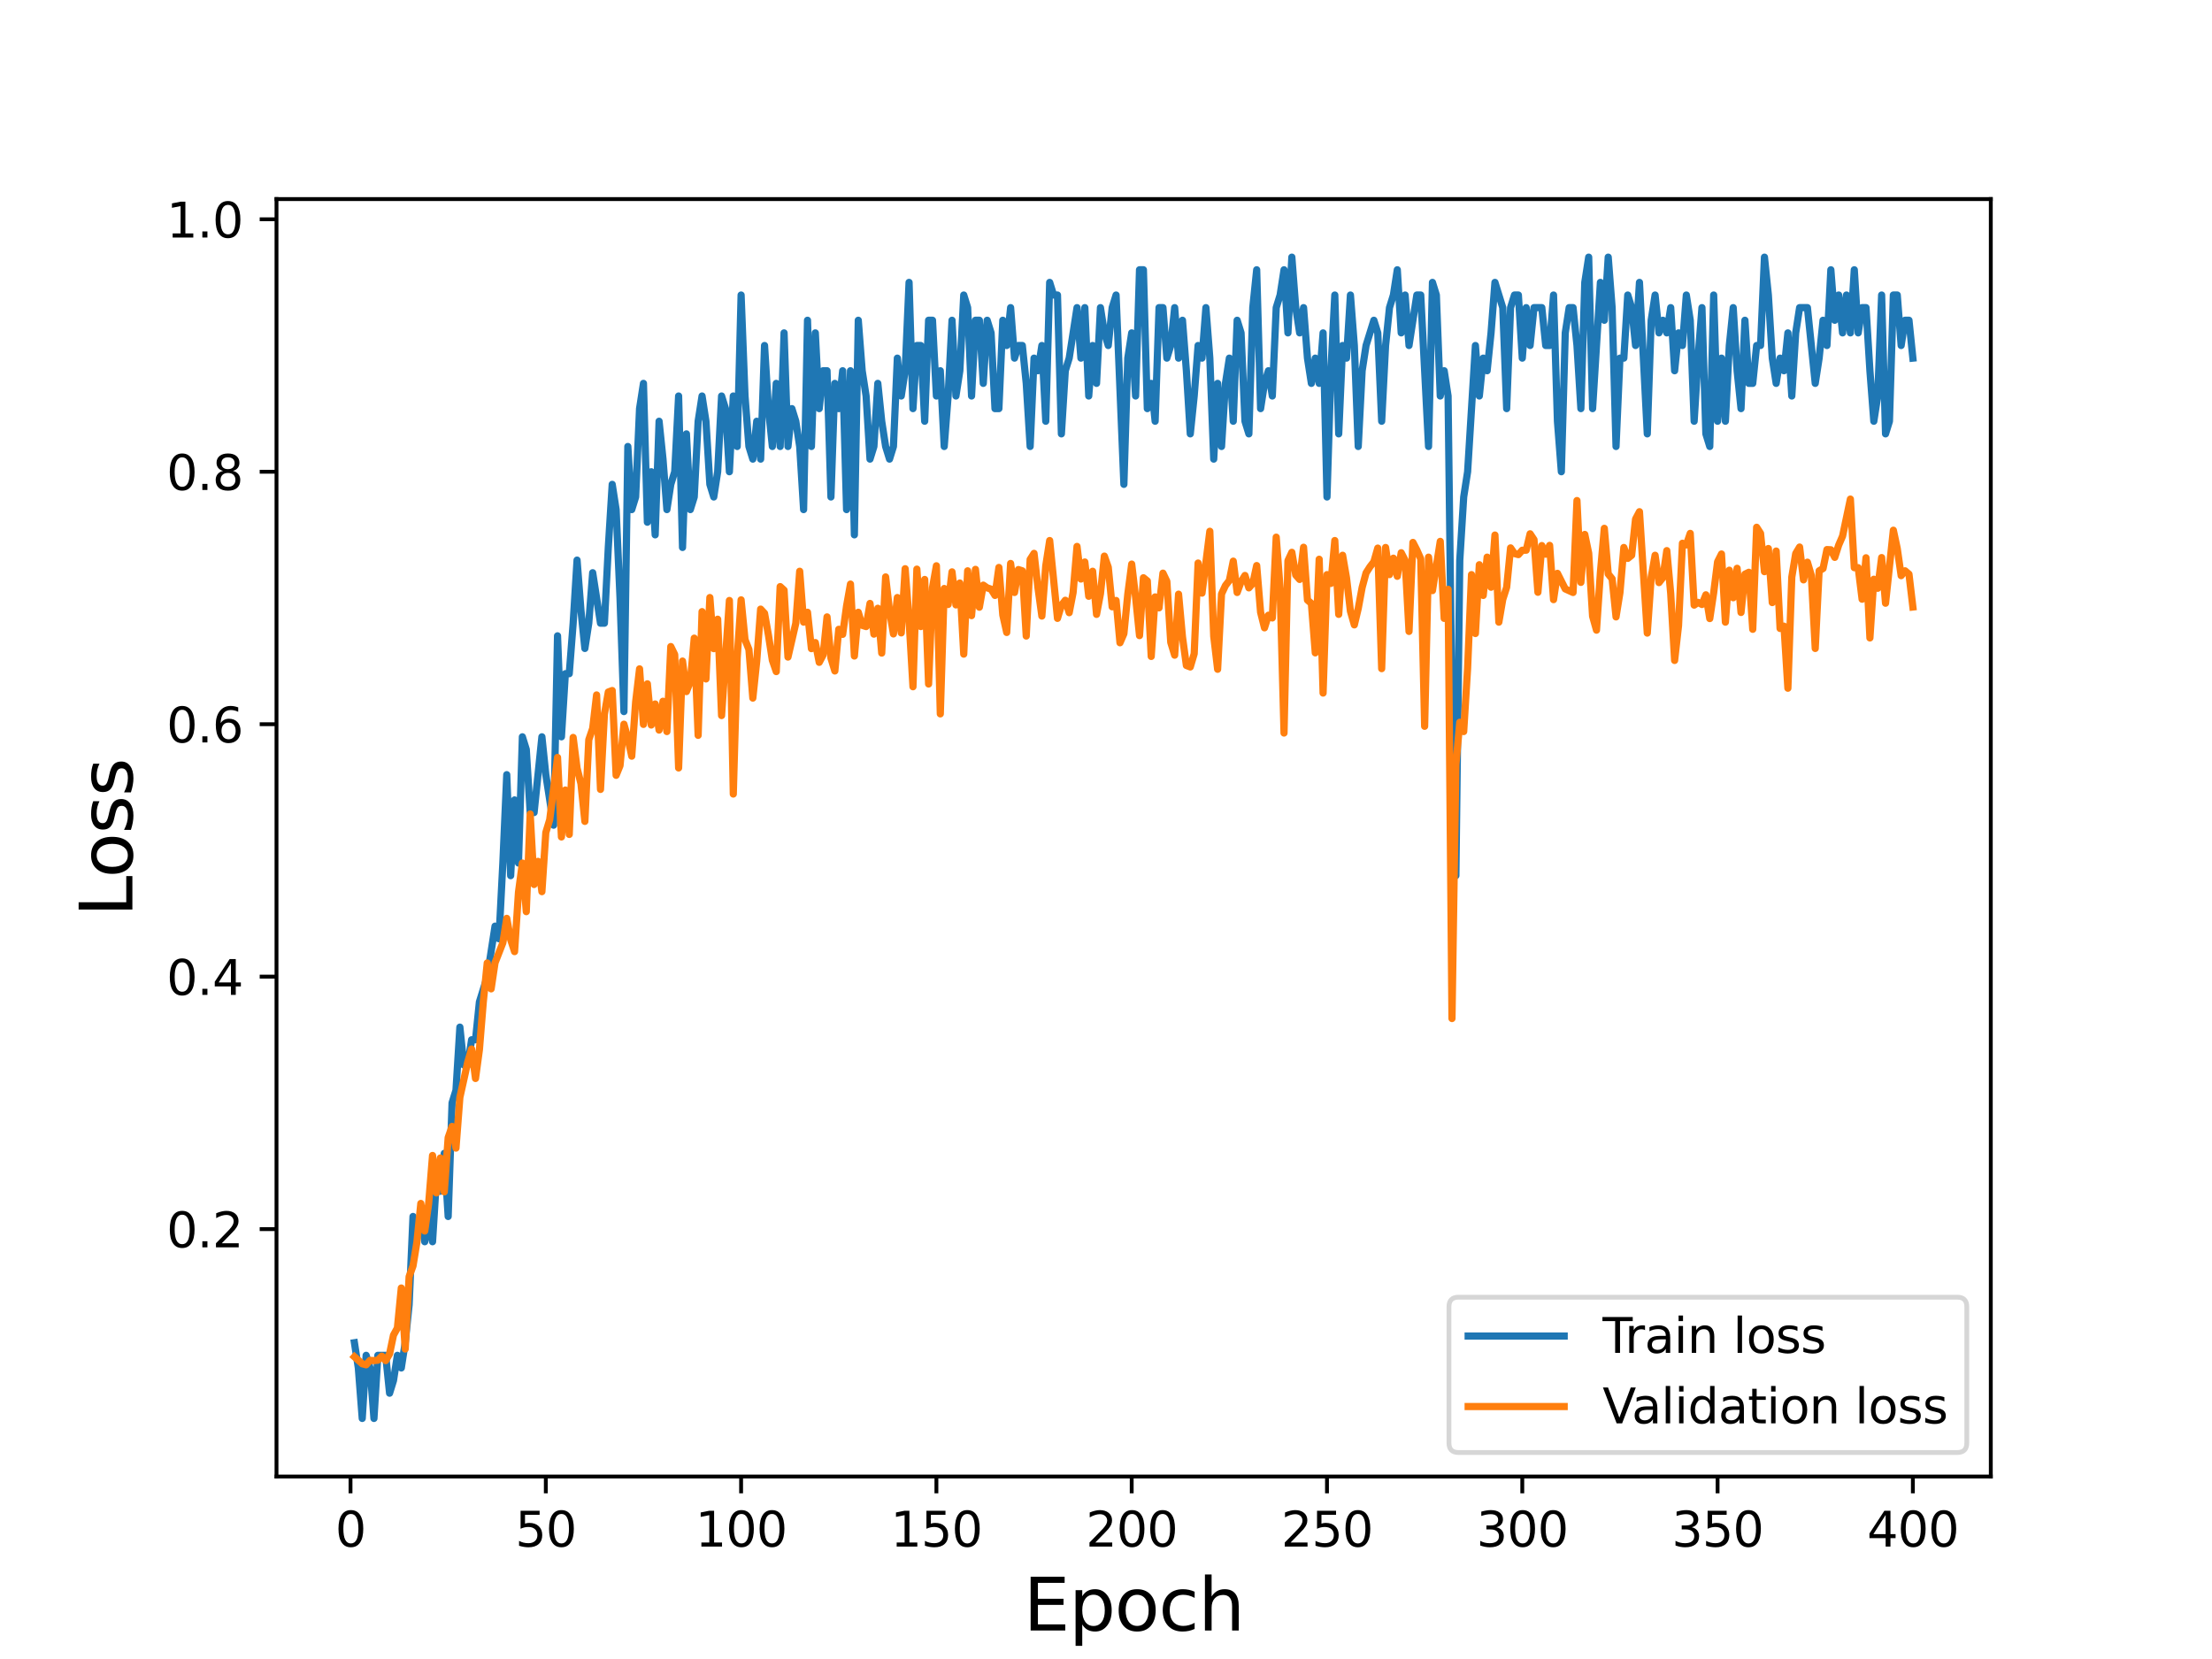 <?xml version="1.0" encoding="utf-8" standalone="no"?>
<!DOCTYPE svg PUBLIC "-//W3C//DTD SVG 1.1//EN"
  "http://www.w3.org/Graphics/SVG/1.1/DTD/svg11.dtd">
<svg height="345.6pt" version="1.1" viewBox="0 0 460.8 345.6" width="460.8pt" xmlns="http://www.w3.org/2000/svg" xmlns:xlink="http://www.w3.org/1999/xlink">
 <defs>
  <style type="text/css">*{stroke-linecap:butt;stroke-linejoin:round;}</style>
 </defs>
 <g id="figure_1">
  <g id="patch_1">
   <path d="M 0 345.6 
L 460.8 345.6 
L 460.8 0 
L 0 0 
z
" style="fill:#ffffff;"/>
  </g>
  <g id="axes_1">
   <g id="patch_2">
    <path d="M 57.6 307.584 
L 414.72 307.584 
L 414.72 41.472 
L 57.6 41.472 
z
" style="fill:#ffffff;"/>
   </g>
   <g id="matplotlib.axis_1">
    <g id="xtick_1">
     <g id="line2d_1">
      <defs>
       <path d="M 0 0 
L 0 3.5 
" id="m98a21965da" style="stroke:#000000;stroke-width:0.8;"/>
      </defs>
      <g>
       <use style="stroke:#000000;stroke-width:0.8;" x="73.019" xlink:href="#m98a21965da" y="307.584"/>
      </g>
     </g>
     <g id="text_1">
      <!-- 0 -->
      <g transform="translate(69.838 322.182)scale(0.1 -0.1)">
       <defs>
        <path d="M 2034 4250 
Q 1547 4250 1301 3770 
Q 1056 3291 1056 2328 
Q 1056 1369 1301 889 
Q 1547 409 2034 409 
Q 2525 409 2770 889 
Q 3016 1369 3016 2328 
Q 3016 3291 2770 3770 
Q 2525 4250 2034 4250 
z
M 2034 4750 
Q 2819 4750 3233 4129 
Q 3647 3509 3647 2328 
Q 3647 1150 3233 529 
Q 2819 -91 2034 -91 
Q 1250 -91 836 529 
Q 422 1150 422 2328 
Q 422 3509 836 4129 
Q 1250 4750 2034 4750 
z
" id="DejaVuSans-30" transform="scale(0.016)"/>
       </defs>
       <use xlink:href="#DejaVuSans-30"/>
      </g>
     </g>
    </g>
    <g id="xtick_2">
     <g id="line2d_2">
      <g>
       <use style="stroke:#000000;stroke-width:0.8;" x="113.703" xlink:href="#m98a21965da" y="307.584"/>
      </g>
     </g>
     <g id="text_2">
      <!-- 50 -->
      <g transform="translate(107.34 322.182)scale(0.1 -0.1)">
       <defs>
        <path d="M 691 4666 
L 3169 4666 
L 3169 4134 
L 1269 4134 
L 1269 2991 
Q 1406 3038 1543 3061 
Q 1681 3084 1819 3084 
Q 2600 3084 3056 2656 
Q 3513 2228 3513 1497 
Q 3513 744 3044 326 
Q 2575 -91 1722 -91 
Q 1428 -91 1123 -41 
Q 819 9 494 109 
L 494 744 
Q 775 591 1075 516 
Q 1375 441 1709 441 
Q 2250 441 2565 725 
Q 2881 1009 2881 1497 
Q 2881 1984 2565 2268 
Q 2250 2553 1709 2553 
Q 1456 2553 1204 2497 
Q 953 2441 691 2322 
L 691 4666 
z
" id="DejaVuSans-35" transform="scale(0.016)"/>
       </defs>
       <use xlink:href="#DejaVuSans-35"/>
       <use x="63.623" xlink:href="#DejaVuSans-30"/>
      </g>
     </g>
    </g>
    <g id="xtick_3">
     <g id="line2d_3">
      <g>
       <use style="stroke:#000000;stroke-width:0.8;" x="154.386" xlink:href="#m98a21965da" y="307.584"/>
      </g>
     </g>
     <g id="text_3">
      <!-- 100 -->
      <g transform="translate(144.842 322.182)scale(0.1 -0.1)">
       <defs>
        <path d="M 794 531 
L 1825 531 
L 1825 4091 
L 703 3866 
L 703 4441 
L 1819 4666 
L 2450 4666 
L 2450 531 
L 3481 531 
L 3481 0 
L 794 0 
L 794 531 
z
" id="DejaVuSans-31" transform="scale(0.016)"/>
       </defs>
       <use xlink:href="#DejaVuSans-31"/>
       <use x="63.623" xlink:href="#DejaVuSans-30"/>
       <use x="127.246" xlink:href="#DejaVuSans-30"/>
      </g>
     </g>
    </g>
    <g id="xtick_4">
     <g id="line2d_4">
      <g>
       <use style="stroke:#000000;stroke-width:0.8;" x="195.07" xlink:href="#m98a21965da" y="307.584"/>
      </g>
     </g>
     <g id="text_4">
      <!-- 150 -->
      <g transform="translate(185.526 322.182)scale(0.1 -0.1)">
       <use xlink:href="#DejaVuSans-31"/>
       <use x="63.623" xlink:href="#DejaVuSans-35"/>
       <use x="127.246" xlink:href="#DejaVuSans-30"/>
      </g>
     </g>
    </g>
    <g id="xtick_5">
     <g id="line2d_5">
      <g>
       <use style="stroke:#000000;stroke-width:0.8;" x="235.753" xlink:href="#m98a21965da" y="307.584"/>
      </g>
     </g>
     <g id="text_5">
      <!-- 200 -->
      <g transform="translate(226.209 322.182)scale(0.1 -0.1)">
       <defs>
        <path d="M 1228 531 
L 3431 531 
L 3431 0 
L 469 0 
L 469 531 
Q 828 903 1448 1529 
Q 2069 2156 2228 2338 
Q 2531 2678 2651 2914 
Q 2772 3150 2772 3378 
Q 2772 3750 2511 3984 
Q 2250 4219 1831 4219 
Q 1534 4219 1204 4116 
Q 875 4013 500 3803 
L 500 4441 
Q 881 4594 1212 4672 
Q 1544 4750 1819 4750 
Q 2544 4750 2975 4387 
Q 3406 4025 3406 3419 
Q 3406 3131 3298 2873 
Q 3191 2616 2906 2266 
Q 2828 2175 2409 1742 
Q 1991 1309 1228 531 
z
" id="DejaVuSans-32" transform="scale(0.016)"/>
       </defs>
       <use xlink:href="#DejaVuSans-32"/>
       <use x="63.623" xlink:href="#DejaVuSans-30"/>
       <use x="127.246" xlink:href="#DejaVuSans-30"/>
      </g>
     </g>
    </g>
    <g id="xtick_6">
     <g id="line2d_6">
      <g>
       <use style="stroke:#000000;stroke-width:0.8;" x="276.437" xlink:href="#m98a21965da" y="307.584"/>
      </g>
     </g>
     <g id="text_6">
      <!-- 250 -->
      <g transform="translate(266.893 322.182)scale(0.1 -0.1)">
       <use xlink:href="#DejaVuSans-32"/>
       <use x="63.623" xlink:href="#DejaVuSans-35"/>
       <use x="127.246" xlink:href="#DejaVuSans-30"/>
      </g>
     </g>
    </g>
    <g id="xtick_7">
     <g id="line2d_7">
      <g>
       <use style="stroke:#000000;stroke-width:0.8;" x="317.12" xlink:href="#m98a21965da" y="307.584"/>
      </g>
     </g>
     <g id="text_7">
      <!-- 300 -->
      <g transform="translate(307.576 322.182)scale(0.1 -0.1)">
       <defs>
        <path d="M 2597 2516 
Q 3050 2419 3304 2112 
Q 3559 1806 3559 1356 
Q 3559 666 3084 287 
Q 2609 -91 1734 -91 
Q 1441 -91 1130 -33 
Q 819 25 488 141 
L 488 750 
Q 750 597 1062 519 
Q 1375 441 1716 441 
Q 2309 441 2620 675 
Q 2931 909 2931 1356 
Q 2931 1769 2642 2001 
Q 2353 2234 1838 2234 
L 1294 2234 
L 1294 2753 
L 1863 2753 
Q 2328 2753 2575 2939 
Q 2822 3125 2822 3475 
Q 2822 3834 2567 4026 
Q 2313 4219 1838 4219 
Q 1578 4219 1281 4162 
Q 984 4106 628 3988 
L 628 4550 
Q 988 4650 1302 4700 
Q 1616 4750 1894 4750 
Q 2613 4750 3031 4423 
Q 3450 4097 3450 3541 
Q 3450 3153 3228 2886 
Q 3006 2619 2597 2516 
z
" id="DejaVuSans-33" transform="scale(0.016)"/>
       </defs>
       <use xlink:href="#DejaVuSans-33"/>
       <use x="63.623" xlink:href="#DejaVuSans-30"/>
       <use x="127.246" xlink:href="#DejaVuSans-30"/>
      </g>
     </g>
    </g>
    <g id="xtick_8">
     <g id="line2d_8">
      <g>
       <use style="stroke:#000000;stroke-width:0.8;" x="357.804" xlink:href="#m98a21965da" y="307.584"/>
      </g>
     </g>
     <g id="text_8">
      <!-- 350 -->
      <g transform="translate(348.26 322.182)scale(0.1 -0.1)">
       <use xlink:href="#DejaVuSans-33"/>
       <use x="63.623" xlink:href="#DejaVuSans-35"/>
       <use x="127.246" xlink:href="#DejaVuSans-30"/>
      </g>
     </g>
    </g>
    <g id="xtick_9">
     <g id="line2d_9">
      <g>
       <use style="stroke:#000000;stroke-width:0.8;" x="398.487" xlink:href="#m98a21965da" y="307.584"/>
      </g>
     </g>
     <g id="text_9">
      <!-- 400 -->
      <g transform="translate(388.944 322.182)scale(0.1 -0.1)">
       <defs>
        <path d="M 2419 4116 
L 825 1625 
L 2419 1625 
L 2419 4116 
z
M 2253 4666 
L 3047 4666 
L 3047 1625 
L 3713 1625 
L 3713 1100 
L 3047 1100 
L 3047 0 
L 2419 0 
L 2419 1100 
L 313 1100 
L 313 1709 
L 2253 4666 
z
" id="DejaVuSans-34" transform="scale(0.016)"/>
       </defs>
       <use xlink:href="#DejaVuSans-34"/>
       <use x="63.623" xlink:href="#DejaVuSans-30"/>
       <use x="127.246" xlink:href="#DejaVuSans-30"/>
      </g>
     </g>
    </g>
    <g id="text_10">
     <!-- Epoch -->
     <g transform="translate(213.194 339.66)scale(0.15 -0.15)">
      <defs>
       <path d="M 628 4666 
L 3578 4666 
L 3578 4134 
L 1259 4134 
L 1259 2753 
L 3481 2753 
L 3481 2222 
L 1259 2222 
L 1259 531 
L 3634 531 
L 3634 0 
L 628 0 
L 628 4666 
z
" id="DejaVuSans-45" transform="scale(0.016)"/>
       <path d="M 1159 525 
L 1159 -1331 
L 581 -1331 
L 581 3500 
L 1159 3500 
L 1159 2969 
Q 1341 3281 1617 3432 
Q 1894 3584 2278 3584 
Q 2916 3584 3314 3078 
Q 3713 2572 3713 1747 
Q 3713 922 3314 415 
Q 2916 -91 2278 -91 
Q 1894 -91 1617 61 
Q 1341 213 1159 525 
z
M 3116 1747 
Q 3116 2381 2855 2742 
Q 2594 3103 2138 3103 
Q 1681 3103 1420 2742 
Q 1159 2381 1159 1747 
Q 1159 1113 1420 752 
Q 1681 391 2138 391 
Q 2594 391 2855 752 
Q 3116 1113 3116 1747 
z
" id="DejaVuSans-70" transform="scale(0.016)"/>
       <path d="M 1959 3097 
Q 1497 3097 1228 2736 
Q 959 2375 959 1747 
Q 959 1119 1226 758 
Q 1494 397 1959 397 
Q 2419 397 2687 759 
Q 2956 1122 2956 1747 
Q 2956 2369 2687 2733 
Q 2419 3097 1959 3097 
z
M 1959 3584 
Q 2709 3584 3137 3096 
Q 3566 2609 3566 1747 
Q 3566 888 3137 398 
Q 2709 -91 1959 -91 
Q 1206 -91 779 398 
Q 353 888 353 1747 
Q 353 2609 779 3096 
Q 1206 3584 1959 3584 
z
" id="DejaVuSans-6f" transform="scale(0.016)"/>
       <path d="M 3122 3366 
L 3122 2828 
Q 2878 2963 2633 3030 
Q 2388 3097 2138 3097 
Q 1578 3097 1268 2742 
Q 959 2388 959 1747 
Q 959 1106 1268 751 
Q 1578 397 2138 397 
Q 2388 397 2633 464 
Q 2878 531 3122 666 
L 3122 134 
Q 2881 22 2623 -34 
Q 2366 -91 2075 -91 
Q 1284 -91 818 406 
Q 353 903 353 1747 
Q 353 2603 823 3093 
Q 1294 3584 2113 3584 
Q 2378 3584 2631 3529 
Q 2884 3475 3122 3366 
z
" id="DejaVuSans-63" transform="scale(0.016)"/>
       <path d="M 3513 2113 
L 3513 0 
L 2938 0 
L 2938 2094 
Q 2938 2591 2744 2837 
Q 2550 3084 2163 3084 
Q 1697 3084 1428 2787 
Q 1159 2491 1159 1978 
L 1159 0 
L 581 0 
L 581 4863 
L 1159 4863 
L 1159 2956 
Q 1366 3272 1645 3428 
Q 1925 3584 2291 3584 
Q 2894 3584 3203 3211 
Q 3513 2838 3513 2113 
z
" id="DejaVuSans-68" transform="scale(0.016)"/>
      </defs>
      <use xlink:href="#DejaVuSans-45"/>
      <use x="63.184" xlink:href="#DejaVuSans-70"/>
      <use x="126.66" xlink:href="#DejaVuSans-6f"/>
      <use x="187.842" xlink:href="#DejaVuSans-63"/>
      <use x="242.822" xlink:href="#DejaVuSans-68"/>
     </g>
    </g>
   </g>
   <g id="matplotlib.axis_2">
    <g id="ytick_1">
     <g id="line2d_10">
      <defs>
       <path d="M 0 0 
L -3.5 0 
" id="m9e53df83ed" style="stroke:#000000;stroke-width:0.8;"/>
      </defs>
      <g>
       <use style="stroke:#000000;stroke-width:0.8;" x="57.6" xlink:href="#m9e53df83ed" y="256.045"/>
      </g>
     </g>
     <g id="text_11">
      <!-- 0.2 -->
      <g transform="translate(34.697 259.844)scale(0.1 -0.1)">
       <defs>
        <path d="M 684 794 
L 1344 794 
L 1344 0 
L 684 0 
L 684 794 
z
" id="DejaVuSans-2e" transform="scale(0.016)"/>
       </defs>
       <use xlink:href="#DejaVuSans-30"/>
       <use x="63.623" xlink:href="#DejaVuSans-2e"/>
       <use x="95.41" xlink:href="#DejaVuSans-32"/>
      </g>
     </g>
    </g>
    <g id="ytick_2">
     <g id="line2d_11">
      <g>
       <use style="stroke:#000000;stroke-width:0.8;" x="57.6" xlink:href="#m9e53df83ed" y="203.453"/>
      </g>
     </g>
     <g id="text_12">
      <!-- 0.4 -->
      <g transform="translate(34.697 207.252)scale(0.1 -0.1)">
       <use xlink:href="#DejaVuSans-30"/>
       <use x="63.623" xlink:href="#DejaVuSans-2e"/>
       <use x="95.41" xlink:href="#DejaVuSans-34"/>
      </g>
     </g>
    </g>
    <g id="ytick_3">
     <g id="line2d_12">
      <g>
       <use style="stroke:#000000;stroke-width:0.8;" x="57.6" xlink:href="#m9e53df83ed" y="150.862"/>
      </g>
     </g>
     <g id="text_13">
      <!-- 0.6 -->
      <g transform="translate(34.697 154.661)scale(0.1 -0.1)">
       <defs>
        <path d="M 2113 2584 
Q 1688 2584 1439 2293 
Q 1191 2003 1191 1497 
Q 1191 994 1439 701 
Q 1688 409 2113 409 
Q 2538 409 2786 701 
Q 3034 994 3034 1497 
Q 3034 2003 2786 2293 
Q 2538 2584 2113 2584 
z
M 3366 4563 
L 3366 3988 
Q 3128 4100 2886 4159 
Q 2644 4219 2406 4219 
Q 1781 4219 1451 3797 
Q 1122 3375 1075 2522 
Q 1259 2794 1537 2939 
Q 1816 3084 2150 3084 
Q 2853 3084 3261 2657 
Q 3669 2231 3669 1497 
Q 3669 778 3244 343 
Q 2819 -91 2113 -91 
Q 1303 -91 875 529 
Q 447 1150 447 2328 
Q 447 3434 972 4092 
Q 1497 4750 2381 4750 
Q 2619 4750 2861 4703 
Q 3103 4656 3366 4563 
z
" id="DejaVuSans-36" transform="scale(0.016)"/>
       </defs>
       <use xlink:href="#DejaVuSans-30"/>
       <use x="63.623" xlink:href="#DejaVuSans-2e"/>
       <use x="95.41" xlink:href="#DejaVuSans-36"/>
      </g>
     </g>
    </g>
    <g id="ytick_4">
     <g id="line2d_13">
      <g>
       <use style="stroke:#000000;stroke-width:0.8;" x="57.6" xlink:href="#m9e53df83ed" y="98.271"/>
      </g>
     </g>
     <g id="text_14">
      <!-- 0.8 -->
      <g transform="translate(34.697 102.07)scale(0.1 -0.1)">
       <defs>
        <path d="M 2034 2216 
Q 1584 2216 1326 1975 
Q 1069 1734 1069 1313 
Q 1069 891 1326 650 
Q 1584 409 2034 409 
Q 2484 409 2743 651 
Q 3003 894 3003 1313 
Q 3003 1734 2745 1975 
Q 2488 2216 2034 2216 
z
M 1403 2484 
Q 997 2584 770 2862 
Q 544 3141 544 3541 
Q 544 4100 942 4425 
Q 1341 4750 2034 4750 
Q 2731 4750 3128 4425 
Q 3525 4100 3525 3541 
Q 3525 3141 3298 2862 
Q 3072 2584 2669 2484 
Q 3125 2378 3379 2068 
Q 3634 1759 3634 1313 
Q 3634 634 3220 271 
Q 2806 -91 2034 -91 
Q 1263 -91 848 271 
Q 434 634 434 1313 
Q 434 1759 690 2068 
Q 947 2378 1403 2484 
z
M 1172 3481 
Q 1172 3119 1398 2916 
Q 1625 2713 2034 2713 
Q 2441 2713 2670 2916 
Q 2900 3119 2900 3481 
Q 2900 3844 2670 4047 
Q 2441 4250 2034 4250 
Q 1625 4250 1398 4047 
Q 1172 3844 1172 3481 
z
" id="DejaVuSans-38" transform="scale(0.016)"/>
       </defs>
       <use xlink:href="#DejaVuSans-30"/>
       <use x="63.623" xlink:href="#DejaVuSans-2e"/>
       <use x="95.41" xlink:href="#DejaVuSans-38"/>
      </g>
     </g>
    </g>
    <g id="ytick_5">
     <g id="line2d_14">
      <g>
       <use style="stroke:#000000;stroke-width:0.8;" x="57.6" xlink:href="#m9e53df83ed" y="45.679"/>
      </g>
     </g>
     <g id="text_15">
      <!-- 1.0 -->
      <g transform="translate(34.697 49.479)scale(0.1 -0.1)">
       <use xlink:href="#DejaVuSans-31"/>
       <use x="63.623" xlink:href="#DejaVuSans-2e"/>
       <use x="95.41" xlink:href="#DejaVuSans-30"/>
      </g>
     </g>
    </g>
    <g id="text_16">
     <!-- Loss -->
     <g transform="translate(27.577 190.979)rotate(-90)scale(0.15 -0.15)">
      <defs>
       <path d="M 628 4666 
L 1259 4666 
L 1259 531 
L 3531 531 
L 3531 0 
L 628 0 
L 628 4666 
z
" id="DejaVuSans-4c" transform="scale(0.016)"/>
       <path d="M 2834 3397 
L 2834 2853 
Q 2591 2978 2328 3040 
Q 2066 3103 1784 3103 
Q 1356 3103 1142 2972 
Q 928 2841 928 2578 
Q 928 2378 1081 2264 
Q 1234 2150 1697 2047 
L 1894 2003 
Q 2506 1872 2764 1633 
Q 3022 1394 3022 966 
Q 3022 478 2636 193 
Q 2250 -91 1575 -91 
Q 1294 -91 989 -36 
Q 684 19 347 128 
L 347 722 
Q 666 556 975 473 
Q 1284 391 1588 391 
Q 1994 391 2212 530 
Q 2431 669 2431 922 
Q 2431 1156 2273 1281 
Q 2116 1406 1581 1522 
L 1381 1569 
Q 847 1681 609 1914 
Q 372 2147 372 2553 
Q 372 3047 722 3315 
Q 1072 3584 1716 3584 
Q 2034 3584 2315 3537 
Q 2597 3491 2834 3397 
z
" id="DejaVuSans-73" transform="scale(0.016)"/>
      </defs>
      <use xlink:href="#DejaVuSans-4c"/>
      <use x="53.963" xlink:href="#DejaVuSans-6f"/>
      <use x="115.145" xlink:href="#DejaVuSans-73"/>
      <use x="167.244" xlink:href="#DejaVuSans-73"/>
     </g>
    </g>
   </g>
   <g id="line2d_15">
    <path clip-path="url(#p18067f7bb2)" d="M 73.833 279.711 
L 74.646 284.97 
L 75.46 295.488 
L 76.274 282.34 
L 77.087 284.97 
L 77.901 295.488 
L 78.715 282.34 
L 80.342 282.34 
L 81.156 290.229 
L 81.969 287.599 
L 82.783 282.34 
L 83.597 284.97 
L 84.41 279.711 
L 85.224 271.822 
L 86.038 253.415 
L 86.851 256.045 
L 87.665 253.415 
L 88.479 258.674 
L 89.292 253.415 
L 90.106 258.674 
L 90.92 245.526 
L 91.733 248.156 
L 92.547 240.267 
L 93.361 253.415 
L 94.174 229.749 
L 94.988 227.119 
L 95.802 213.971 
L 96.616 221.86 
L 97.429 221.86 
L 98.243 216.601 
L 99.057 216.601 
L 99.87 208.712 
L 101.498 203.453 
L 103.125 192.935 
L 103.939 195.565 
L 104.752 179.787 
L 105.566 161.38 
L 106.38 182.417 
L 107.193 166.639 
L 108.007 179.787 
L 108.821 153.491 
L 109.634 156.121 
L 110.448 169.269 
L 111.262 169.269 
L 112.889 153.491 
L 113.703 161.38 
L 115.33 171.898 
L 116.144 132.455 
L 116.957 153.491 
L 117.771 140.344 
L 118.585 140.344 
L 119.398 129.825 
L 120.212 116.678 
L 121.026 127.196 
L 121.839 135.085 
L 122.653 129.825 
L 123.467 119.307 
L 125.094 129.825 
L 125.908 129.825 
L 126.721 114.048 
L 127.535 100.9 
L 128.349 106.159 
L 129.162 124.566 
L 129.976 148.232 
L 130.79 93.011 
L 131.603 106.159 
L 132.417 103.53 
L 133.231 85.123 
L 134.044 79.864 
L 134.858 108.789 
L 135.672 98.271 
L 136.485 111.418 
L 137.299 87.752 
L 138.113 95.641 
L 138.926 106.159 
L 139.74 100.9 
L 140.554 98.271 
L 141.367 82.493 
L 142.181 114.048 
L 142.995 90.382 
L 143.808 106.159 
L 144.622 103.53 
L 145.436 87.752 
L 146.249 82.493 
L 147.063 87.752 
L 147.877 100.9 
L 148.69 103.53 
L 149.504 98.271 
L 150.318 82.493 
L 151.131 85.123 
L 151.945 98.271 
L 152.759 82.493 
L 153.572 93.011 
L 154.386 61.457 
L 155.2 82.493 
L 156.013 93.011 
L 156.827 95.641 
L 157.641 87.752 
L 158.454 95.641 
L 159.268 71.975 
L 160.082 85.123 
L 160.895 93.011 
L 161.709 79.864 
L 162.523 93.011 
L 163.336 69.345 
L 164.15 93.011 
L 164.964 85.123 
L 165.777 87.752 
L 166.591 93.011 
L 167.405 106.159 
L 168.219 66.716 
L 169.032 93.011 
L 169.846 69.345 
L 170.66 85.123 
L 171.473 77.234 
L 172.287 77.234 
L 173.101 103.53 
L 173.914 79.864 
L 174.728 85.123 
L 175.542 77.234 
L 176.355 106.159 
L 177.169 77.234 
L 177.983 111.418 
L 178.796 66.716 
L 179.61 77.234 
L 180.424 82.493 
L 181.237 95.641 
L 182.051 93.011 
L 182.865 79.864 
L 183.678 87.752 
L 184.492 93.011 
L 185.306 95.641 
L 186.119 93.011 
L 186.933 74.605 
L 187.747 82.493 
L 188.56 77.234 
L 189.374 58.827 
L 190.188 85.123 
L 191.001 71.975 
L 191.815 71.975 
L 192.629 87.752 
L 193.442 66.716 
L 194.256 66.716 
L 195.07 82.493 
L 195.883 77.234 
L 196.697 93.011 
L 197.511 82.493 
L 198.324 66.716 
L 199.138 82.493 
L 199.952 77.234 
L 200.765 61.457 
L 201.579 64.086 
L 202.393 82.493 
L 203.206 66.716 
L 204.02 66.716 
L 204.834 79.864 
L 205.647 66.716 
L 206.461 69.345 
L 207.275 85.123 
L 208.088 85.123 
L 208.902 66.716 
L 209.716 71.975 
L 210.529 64.086 
L 211.343 74.605 
L 212.157 71.975 
L 212.97 71.975 
L 213.784 79.864 
L 214.598 93.011 
L 215.411 74.605 
L 216.225 77.234 
L 217.039 71.975 
L 217.852 87.752 
L 218.666 58.827 
L 219.48 61.457 
L 220.293 61.457 
L 221.107 90.382 
L 221.921 77.234 
L 222.734 74.605 
L 224.362 64.086 
L 225.175 74.605 
L 225.989 64.086 
L 226.803 82.493 
L 227.616 71.975 
L 228.43 79.864 
L 229.244 64.086 
L 230.057 69.345 
L 230.871 71.975 
L 231.685 64.086 
L 232.498 61.457 
L 234.126 100.9 
L 234.939 74.605 
L 235.753 69.345 
L 236.567 82.493 
L 237.381 56.198 
L 238.194 56.198 
L 239.008 85.123 
L 239.822 79.864 
L 240.635 87.752 
L 241.449 64.086 
L 242.263 64.086 
L 243.076 74.605 
L 243.89 71.975 
L 244.704 64.086 
L 245.517 74.605 
L 246.331 66.716 
L 247.145 77.234 
L 247.958 90.382 
L 248.772 82.493 
L 249.586 71.975 
L 250.399 74.605 
L 251.213 64.086 
L 252.027 74.605 
L 252.84 95.641 
L 253.654 79.864 
L 254.468 93.011 
L 255.281 79.864 
L 256.095 74.605 
L 256.909 87.752 
L 257.722 66.716 
L 258.536 69.345 
L 259.35 87.752 
L 260.163 90.382 
L 260.977 64.086 
L 261.791 56.198 
L 262.604 85.123 
L 263.418 79.864 
L 264.232 77.234 
L 265.045 82.493 
L 265.859 64.086 
L 266.673 61.457 
L 267.486 56.198 
L 268.3 69.345 
L 269.114 53.568 
L 269.927 64.086 
L 270.741 69.345 
L 271.555 64.086 
L 272.368 74.605 
L 273.182 79.864 
L 273.996 74.605 
L 274.809 79.864 
L 275.623 69.345 
L 276.437 103.53 
L 277.25 77.234 
L 278.064 61.457 
L 278.878 90.382 
L 279.691 71.975 
L 280.505 74.605 
L 281.319 61.457 
L 282.132 71.975 
L 282.946 93.011 
L 283.76 77.234 
L 284.573 71.975 
L 286.201 66.716 
L 287.014 69.345 
L 287.828 87.752 
L 288.642 71.975 
L 289.455 64.086 
L 290.269 61.457 
L 291.083 56.198 
L 291.896 69.345 
L 292.71 61.457 
L 293.524 71.975 
L 295.151 61.457 
L 295.965 61.457 
L 297.592 93.011 
L 298.406 58.827 
L 299.219 61.457 
L 300.033 82.493 
L 300.847 77.234 
L 301.66 82.493 
L 302.474 148.232 
L 303.288 182.417 
L 304.101 116.678 
L 304.915 103.53 
L 305.729 98.271 
L 307.356 71.975 
L 308.17 82.493 
L 308.984 74.605 
L 309.797 77.234 
L 310.611 69.345 
L 311.425 58.827 
L 313.052 64.086 
L 313.866 85.123 
L 314.679 64.086 
L 315.493 61.457 
L 316.307 61.457 
L 317.12 74.605 
L 317.934 64.086 
L 318.748 71.975 
L 319.561 64.086 
L 321.189 64.086 
L 322.002 71.975 
L 322.816 71.975 
L 323.63 61.457 
L 324.443 87.752 
L 325.257 98.271 
L 326.071 69.345 
L 326.884 64.086 
L 327.698 64.086 
L 328.512 71.975 
L 329.325 85.123 
L 330.139 58.827 
L 330.953 53.568 
L 331.766 85.123 
L 333.394 58.827 
L 334.207 66.716 
L 335.021 53.568 
L 335.835 64.086 
L 336.648 93.011 
L 337.462 74.605 
L 338.276 74.605 
L 339.089 61.457 
L 339.903 64.086 
L 340.717 71.975 
L 341.53 58.827 
L 343.158 90.382 
L 343.971 66.716 
L 344.785 61.457 
L 345.599 69.345 
L 346.412 66.716 
L 347.226 69.345 
L 348.04 64.086 
L 348.853 77.234 
L 349.667 69.345 
L 350.481 71.975 
L 351.294 61.457 
L 352.108 66.716 
L 352.922 87.752 
L 353.735 74.605 
L 354.549 64.086 
L 355.363 90.382 
L 356.176 93.011 
L 356.99 61.457 
L 357.804 87.752 
L 358.617 74.605 
L 359.431 87.752 
L 360.245 71.975 
L 361.058 64.086 
L 361.872 77.234 
L 362.686 85.123 
L 363.499 66.716 
L 364.313 79.864 
L 365.127 79.864 
L 365.94 71.975 
L 366.754 71.975 
L 367.568 53.568 
L 368.381 61.457 
L 369.195 74.605 
L 370.009 79.864 
L 370.822 74.605 
L 371.636 77.234 
L 372.45 69.345 
L 373.263 82.493 
L 374.077 69.345 
L 374.891 64.086 
L 376.518 64.086 
L 378.146 79.864 
L 378.959 74.605 
L 379.773 66.716 
L 380.587 71.975 
L 381.4 56.198 
L 382.214 66.716 
L 383.028 61.457 
L 383.841 69.345 
L 384.655 61.457 
L 385.469 69.345 
L 386.282 56.198 
L 387.096 69.345 
L 387.91 64.086 
L 388.723 64.086 
L 389.537 77.234 
L 390.351 87.752 
L 391.164 82.493 
L 391.978 61.457 
L 392.792 90.382 
L 393.605 87.752 
L 394.419 61.457 
L 395.233 61.457 
L 396.046 71.975 
L 396.86 66.716 
L 397.674 66.716 
L 398.487 74.605 
L 398.487 74.605 
" style="fill:none;stroke:#1f77b4;stroke-linecap:square;stroke-width:1.5;"/>
   </g>
   <g id="line2d_16">
    <path clip-path="url(#p18067f7bb2)" d="M 73.833 282.647 
L 75.46 284.093 
L 76.274 284.312 
L 77.087 283.392 
L 77.901 283.436 
L 78.715 283.348 
L 79.528 282.515 
L 80.342 283.436 
L 81.156 282.033 
L 81.969 278.133 
L 82.783 276.643 
L 83.597 268.316 
L 84.41 281.025 
L 85.224 265.949 
L 86.038 263.714 
L 86.851 258.762 
L 87.665 250.698 
L 88.479 256.439 
L 89.292 250.742 
L 90.106 240.705 
L 90.92 248.506 
L 91.733 241.231 
L 92.547 248.287 
L 93.361 236.98 
L 94.174 234.657 
L 94.988 239.171 
L 95.802 228.609 
L 97.429 221.29 
L 98.243 218.529 
L 99.057 224.665 
L 99.87 218.661 
L 100.684 208.669 
L 101.498 200.605 
L 102.311 205.995 
L 103.125 200.561 
L 104.752 196.397 
L 105.566 191.313 
L 106.38 195.74 
L 107.193 198.238 
L 108.007 185.879 
L 108.821 179.787 
L 109.634 189.911 
L 110.448 169.576 
L 111.262 184.257 
L 112.075 179.437 
L 112.889 185.747 
L 113.703 173.432 
L 114.516 170.759 
L 116.144 157.786 
L 116.957 174.353 
L 117.771 164.579 
L 118.585 173.827 
L 119.398 153.623 
L 120.212 160.022 
L 121.026 163.265 
L 121.839 171.11 
L 122.653 154.105 
L 123.467 151.738 
L 124.28 144.77 
L 125.094 164.448 
L 125.908 148.802 
L 126.721 144.157 
L 127.535 143.85 
L 128.349 161.512 
L 129.162 159.496 
L 129.976 150.862 
L 130.79 153.798 
L 131.603 157.523 
L 132.417 146.216 
L 133.231 139.336 
L 134.044 150.906 
L 134.858 142.447 
L 135.672 151.037 
L 136.485 146.655 
L 137.299 152.089 
L 138.113 146.085 
L 138.926 152.396 
L 139.74 134.69 
L 140.554 136.355 
L 141.367 159.978 
L 142.181 137.714 
L 142.995 144.069 
L 143.808 142.009 
L 144.622 132.937 
L 145.436 153.185 
L 146.249 127.415 
L 147.063 141.439 
L 147.877 124.479 
L 148.69 135.128 
L 149.504 128.993 
L 150.318 149.065 
L 151.945 125.092 
L 152.759 165.412 
L 153.572 137.013 
L 154.386 124.961 
L 155.2 133.244 
L 156.013 135.304 
L 156.827 145.427 
L 157.641 137.714 
L 158.454 126.889 
L 159.268 127.766 
L 160.082 132.323 
L 160.895 137.539 
L 161.709 139.905 
L 162.523 122.2 
L 163.336 122.945 
L 164.15 136.881 
L 165.777 129.825 
L 166.591 119 
L 167.405 129.606 
L 168.219 127.546 
L 169.032 135.128 
L 169.846 133.857 
L 170.66 137.977 
L 171.473 136.443 
L 172.287 128.511 
L 173.101 137.101 
L 173.914 139.774 
L 174.728 131.096 
L 175.542 132.148 
L 176.355 126.232 
L 177.169 121.674 
L 177.983 136.662 
L 178.796 127.546 
L 179.61 130.264 
L 180.424 130.527 
L 181.237 125.706 
L 182.051 132.104 
L 182.865 126.714 
L 183.678 136.049 
L 184.492 120.184 
L 185.306 127.196 
L 186.119 132.061 
L 186.933 124.479 
L 187.747 131.841 
L 188.56 118.474 
L 189.374 129.168 
L 190.188 143.061 
L 191.001 118.562 
L 191.815 130.527 
L 192.629 120.71 
L 193.442 142.491 
L 194.256 122.419 
L 195.07 117.861 
L 195.883 148.714 
L 196.697 122.594 
L 197.511 125.925 
L 198.324 119.132 
L 199.138 126.013 
L 199.952 121.455 
L 200.765 136.268 
L 201.579 118.913 
L 202.393 128.248 
L 203.206 118.606 
L 204.02 126.495 
L 204.834 121.893 
L 205.647 122.463 
L 206.461 122.726 
L 207.275 124.04 
L 208.088 118.211 
L 208.902 128.116 
L 209.716 131.754 
L 210.529 117.379 
L 211.343 123.427 
L 212.157 118.65 
L 212.97 118.913 
L 213.784 132.499 
L 214.598 116.546 
L 215.411 115.275 
L 216.225 122.419 
L 217.039 128.335 
L 217.852 117.861 
L 218.666 112.602 
L 220.293 128.817 
L 221.107 126.1 
L 221.921 125.048 
L 222.734 127.634 
L 223.548 123.427 
L 224.362 113.829 
L 225.175 120.622 
L 225.989 117.072 
L 226.803 124.216 
L 227.616 119 
L 228.43 127.985 
L 229.244 123.69 
L 230.057 115.845 
L 230.871 118.168 
L 231.685 126.407 
L 232.498 125.092 
L 233.312 133.901 
L 234.126 132.017 
L 234.939 123.777 
L 235.753 117.51 
L 236.567 124.435 
L 237.381 132.411 
L 238.194 120.359 
L 239.008 121.016 
L 239.822 136.75 
L 240.635 124.347 
L 241.449 126.626 
L 242.263 119.395 
L 243.076 121.104 
L 243.89 133.814 
L 244.704 136.487 
L 245.517 123.777 
L 246.331 132.674 
L 247.145 138.634 
L 247.958 138.941 
L 248.772 136.18 
L 249.586 117.291 
L 250.399 123.558 
L 252.027 110.673 
L 252.84 132.543 
L 253.654 139.423 
L 254.468 123.734 
L 255.281 121.981 
L 256.095 120.929 
L 256.909 116.897 
L 257.722 123.427 
L 258.536 121.192 
L 259.35 119.877 
L 260.163 122.463 
L 260.977 121.542 
L 261.791 117.817 
L 262.604 127.546 
L 263.418 130.79 
L 264.232 128.16 
L 265.045 128.73 
L 265.859 111.901 
L 266.673 122.682 
L 267.486 152.703 
L 268.3 116.809 
L 269.114 115.056 
L 269.927 119.789 
L 270.741 120.71 
L 271.555 114.004 
L 272.368 125.005 
L 273.182 125.706 
L 273.996 136.005 
L 274.809 116.502 
L 275.623 144.376 
L 276.437 119.702 
L 277.25 121.542 
L 278.064 112.602 
L 278.878 127.985 
L 279.691 115.67 
L 280.505 120.403 
L 281.319 127.327 
L 282.132 130.176 
L 282.946 126.758 
L 283.76 122.375 
L 284.573 119.351 
L 285.387 118.08 
L 286.201 117.028 
L 287.014 114.179 
L 287.828 139.292 
L 288.642 114.048 
L 289.455 119.702 
L 290.269 116.283 
L 291.083 120.052 
L 291.896 115.144 
L 292.71 116.721 
L 293.524 131.535 
L 294.337 112.996 
L 295.151 114.574 
L 295.965 116.415 
L 296.778 151.3 
L 297.592 116.064 
L 298.406 123.032 
L 300.033 112.777 
L 300.847 128.817 
L 301.66 122.769 
L 302.474 212.175 
L 303.288 159.32 
L 304.101 150.467 
L 304.915 152.396 
L 305.729 139.204 
L 306.543 119.702 
L 307.356 131.973 
L 308.17 117.642 
L 308.984 124.04 
L 309.797 116.064 
L 310.611 122.331 
L 311.425 111.462 
L 312.238 129.606 
L 313.052 124.873 
L 313.866 122.331 
L 314.679 114.136 
L 315.493 115.319 
L 316.307 115.538 
L 317.12 114.618 
L 317.934 114.618 
L 318.748 111.199 
L 319.561 112.426 
L 320.375 123.383 
L 321.189 113.654 
L 322.002 115.45 
L 322.816 113.61 
L 323.63 124.917 
L 324.443 119.439 
L 326.071 122.682 
L 327.698 123.427 
L 328.512 104.275 
L 329.325 121.323 
L 330.139 111.331 
L 330.953 115.231 
L 331.766 128.379 
L 332.58 131.272 
L 333.394 119.263 
L 334.207 110.06 
L 335.021 119.57 
L 335.835 120.578 
L 336.648 128.511 
L 337.462 123.471 
L 338.276 114.048 
L 339.089 116.327 
L 339.903 115.67 
L 340.717 108.131 
L 341.53 106.598 
L 343.158 131.885 
L 343.971 120.271 
L 344.785 115.67 
L 345.599 121.367 
L 346.412 120.315 
L 347.226 114.705 
L 348.04 123.646 
L 348.853 137.583 
L 349.667 130.351 
L 350.481 113.171 
L 351.294 113.522 
L 352.108 111.112 
L 352.922 126.056 
L 353.735 125.487 
L 354.549 125.925 
L 355.363 123.909 
L 356.176 128.861 
L 356.99 123.471 
L 357.804 117.028 
L 358.617 115.407 
L 359.431 129.606 
L 360.245 118.781 
L 361.058 124.522 
L 361.872 118.387 
L 362.686 127.59 
L 363.499 119.614 
L 364.313 119.219 
L 365.127 131.096 
L 365.94 109.841 
L 366.754 111.112 
L 367.568 119.088 
L 368.381 114.267 
L 369.195 125.53 
L 370.009 114.793 
L 370.822 130.921 
L 371.636 130.439 
L 372.45 143.368 
L 373.263 120.227 
L 374.077 115.319 
L 374.891 113.96 
L 375.704 120.797 
L 376.518 117.116 
L 377.332 119.877 
L 378.146 135.085 
L 378.959 118.913 
L 379.773 118.431 
L 380.587 114.486 
L 381.4 114.53 
L 382.214 116.108 
L 383.028 113.566 
L 383.841 111.681 
L 385.469 103.968 
L 386.282 118.255 
L 387.096 118.255 
L 387.91 124.829 
L 388.723 116.195 
L 389.537 132.893 
L 390.351 120.666 
L 391.164 122.55 
L 391.978 116.152 
L 392.792 125.662 
L 394.419 110.454 
L 395.233 114.267 
L 396.046 119.921 
L 396.86 118.913 
L 397.674 119.614 
L 398.487 126.451 
L 398.487 126.451 
" style="fill:none;stroke:#ff7f0e;stroke-linecap:square;stroke-width:1.5;"/>
   </g>
   <g id="patch_3">
    <path d="M 57.6 307.584 
L 57.6 41.472 
" style="fill:none;stroke:#000000;stroke-linecap:square;stroke-linejoin:miter;stroke-width:0.8;"/>
   </g>
   <g id="patch_4">
    <path d="M 414.72 307.584 
L 414.72 41.472 
" style="fill:none;stroke:#000000;stroke-linecap:square;stroke-linejoin:miter;stroke-width:0.8;"/>
   </g>
   <g id="patch_5">
    <path d="M 57.6 307.584 
L 414.72 307.584 
" style="fill:none;stroke:#000000;stroke-linecap:square;stroke-linejoin:miter;stroke-width:0.8;"/>
   </g>
   <g id="patch_6">
    <path d="M 57.6 41.472 
L 414.72 41.472 
" style="fill:none;stroke:#000000;stroke-linecap:square;stroke-linejoin:miter;stroke-width:0.8;"/>
   </g>
   <g id="legend_1">
    <g id="patch_7">
     <path d="M 303.845 302.584 
L 407.72 302.584 
Q 409.72 302.584 409.72 300.584 
L 409.72 272.228 
Q 409.72 270.228 407.72 270.228 
L 303.845 270.228 
Q 301.845 270.228 301.845 272.228 
L 301.845 300.584 
Q 301.845 302.584 303.845 302.584 
z
" style="fill:#ffffff;opacity:0.8;stroke:#cccccc;stroke-linejoin:miter;"/>
    </g>
    <g id="line2d_17">
     <path d="M 305.845 278.326 
L 325.845 278.326 
" style="fill:none;stroke:#1f77b4;stroke-linecap:square;stroke-width:1.5;"/>
    </g>
    <g id="line2d_18"/>
    <g id="text_17">
     <!-- Train loss -->
     <g transform="translate(333.845 281.826)scale(0.1 -0.1)">
      <defs>
       <path d="M -19 4666 
L 3928 4666 
L 3928 4134 
L 2272 4134 
L 2272 0 
L 1638 0 
L 1638 4134 
L -19 4134 
L -19 4666 
z
" id="DejaVuSans-54" transform="scale(0.016)"/>
       <path d="M 2631 2963 
Q 2534 3019 2420 3045 
Q 2306 3072 2169 3072 
Q 1681 3072 1420 2755 
Q 1159 2438 1159 1844 
L 1159 0 
L 581 0 
L 581 3500 
L 1159 3500 
L 1159 2956 
Q 1341 3275 1631 3429 
Q 1922 3584 2338 3584 
Q 2397 3584 2469 3576 
Q 2541 3569 2628 3553 
L 2631 2963 
z
" id="DejaVuSans-72" transform="scale(0.016)"/>
       <path d="M 2194 1759 
Q 1497 1759 1228 1600 
Q 959 1441 959 1056 
Q 959 750 1161 570 
Q 1363 391 1709 391 
Q 2188 391 2477 730 
Q 2766 1069 2766 1631 
L 2766 1759 
L 2194 1759 
z
M 3341 1997 
L 3341 0 
L 2766 0 
L 2766 531 
Q 2569 213 2275 61 
Q 1981 -91 1556 -91 
Q 1019 -91 701 211 
Q 384 513 384 1019 
Q 384 1609 779 1909 
Q 1175 2209 1959 2209 
L 2766 2209 
L 2766 2266 
Q 2766 2663 2505 2880 
Q 2244 3097 1772 3097 
Q 1472 3097 1187 3025 
Q 903 2953 641 2809 
L 641 3341 
Q 956 3463 1253 3523 
Q 1550 3584 1831 3584 
Q 2591 3584 2966 3190 
Q 3341 2797 3341 1997 
z
" id="DejaVuSans-61" transform="scale(0.016)"/>
       <path d="M 603 3500 
L 1178 3500 
L 1178 0 
L 603 0 
L 603 3500 
z
M 603 4863 
L 1178 4863 
L 1178 4134 
L 603 4134 
L 603 4863 
z
" id="DejaVuSans-69" transform="scale(0.016)"/>
       <path d="M 3513 2113 
L 3513 0 
L 2938 0 
L 2938 2094 
Q 2938 2591 2744 2837 
Q 2550 3084 2163 3084 
Q 1697 3084 1428 2787 
Q 1159 2491 1159 1978 
L 1159 0 
L 581 0 
L 581 3500 
L 1159 3500 
L 1159 2956 
Q 1366 3272 1645 3428 
Q 1925 3584 2291 3584 
Q 2894 3584 3203 3211 
Q 3513 2838 3513 2113 
z
" id="DejaVuSans-6e" transform="scale(0.016)"/>
       <path id="DejaVuSans-20" transform="scale(0.016)"/>
       <path d="M 603 4863 
L 1178 4863 
L 1178 0 
L 603 0 
L 603 4863 
z
" id="DejaVuSans-6c" transform="scale(0.016)"/>
      </defs>
      <use xlink:href="#DejaVuSans-54"/>
      <use x="46.334" xlink:href="#DejaVuSans-72"/>
      <use x="87.447" xlink:href="#DejaVuSans-61"/>
      <use x="148.727" xlink:href="#DejaVuSans-69"/>
      <use x="176.51" xlink:href="#DejaVuSans-6e"/>
      <use x="239.889" xlink:href="#DejaVuSans-20"/>
      <use x="271.676" xlink:href="#DejaVuSans-6c"/>
      <use x="299.459" xlink:href="#DejaVuSans-6f"/>
      <use x="360.641" xlink:href="#DejaVuSans-73"/>
      <use x="412.74" xlink:href="#DejaVuSans-73"/>
     </g>
    </g>
    <g id="line2d_19">
     <path d="M 305.845 293.004 
L 325.845 293.004 
" style="fill:none;stroke:#ff7f0e;stroke-linecap:square;stroke-width:1.5;"/>
    </g>
    <g id="line2d_20"/>
    <g id="text_18">
     <!-- Validation loss -->
     <g transform="translate(333.845 296.504)scale(0.1 -0.1)">
      <defs>
       <path d="M 1831 0 
L 50 4666 
L 709 4666 
L 2188 738 
L 3669 4666 
L 4325 4666 
L 2547 0 
L 1831 0 
z
" id="DejaVuSans-56" transform="scale(0.016)"/>
       <path d="M 2906 2969 
L 2906 4863 
L 3481 4863 
L 3481 0 
L 2906 0 
L 2906 525 
Q 2725 213 2448 61 
Q 2172 -91 1784 -91 
Q 1150 -91 751 415 
Q 353 922 353 1747 
Q 353 2572 751 3078 
Q 1150 3584 1784 3584 
Q 2172 3584 2448 3432 
Q 2725 3281 2906 2969 
z
M 947 1747 
Q 947 1113 1208 752 
Q 1469 391 1925 391 
Q 2381 391 2643 752 
Q 2906 1113 2906 1747 
Q 2906 2381 2643 2742 
Q 2381 3103 1925 3103 
Q 1469 3103 1208 2742 
Q 947 2381 947 1747 
z
" id="DejaVuSans-64" transform="scale(0.016)"/>
       <path d="M 1172 4494 
L 1172 3500 
L 2356 3500 
L 2356 3053 
L 1172 3053 
L 1172 1153 
Q 1172 725 1289 603 
Q 1406 481 1766 481 
L 2356 481 
L 2356 0 
L 1766 0 
Q 1100 0 847 248 
Q 594 497 594 1153 
L 594 3053 
L 172 3053 
L 172 3500 
L 594 3500 
L 594 4494 
L 1172 4494 
z
" id="DejaVuSans-74" transform="scale(0.016)"/>
      </defs>
      <use xlink:href="#DejaVuSans-56"/>
      <use x="60.658" xlink:href="#DejaVuSans-61"/>
      <use x="121.938" xlink:href="#DejaVuSans-6c"/>
      <use x="149.721" xlink:href="#DejaVuSans-69"/>
      <use x="177.504" xlink:href="#DejaVuSans-64"/>
      <use x="240.98" xlink:href="#DejaVuSans-61"/>
      <use x="302.26" xlink:href="#DejaVuSans-74"/>
      <use x="341.469" xlink:href="#DejaVuSans-69"/>
      <use x="369.252" xlink:href="#DejaVuSans-6f"/>
      <use x="430.434" xlink:href="#DejaVuSans-6e"/>
      <use x="493.812" xlink:href="#DejaVuSans-20"/>
      <use x="525.6" xlink:href="#DejaVuSans-6c"/>
      <use x="553.383" xlink:href="#DejaVuSans-6f"/>
      <use x="614.564" xlink:href="#DejaVuSans-73"/>
      <use x="666.664" xlink:href="#DejaVuSans-73"/>
     </g>
    </g>
   </g>
  </g>
 </g>
 <defs>
  <clipPath id="p18067f7bb2">
   <rect height="266.112" width="357.12" x="57.6" y="41.472"/>
  </clipPath>
 </defs>
</svg>
